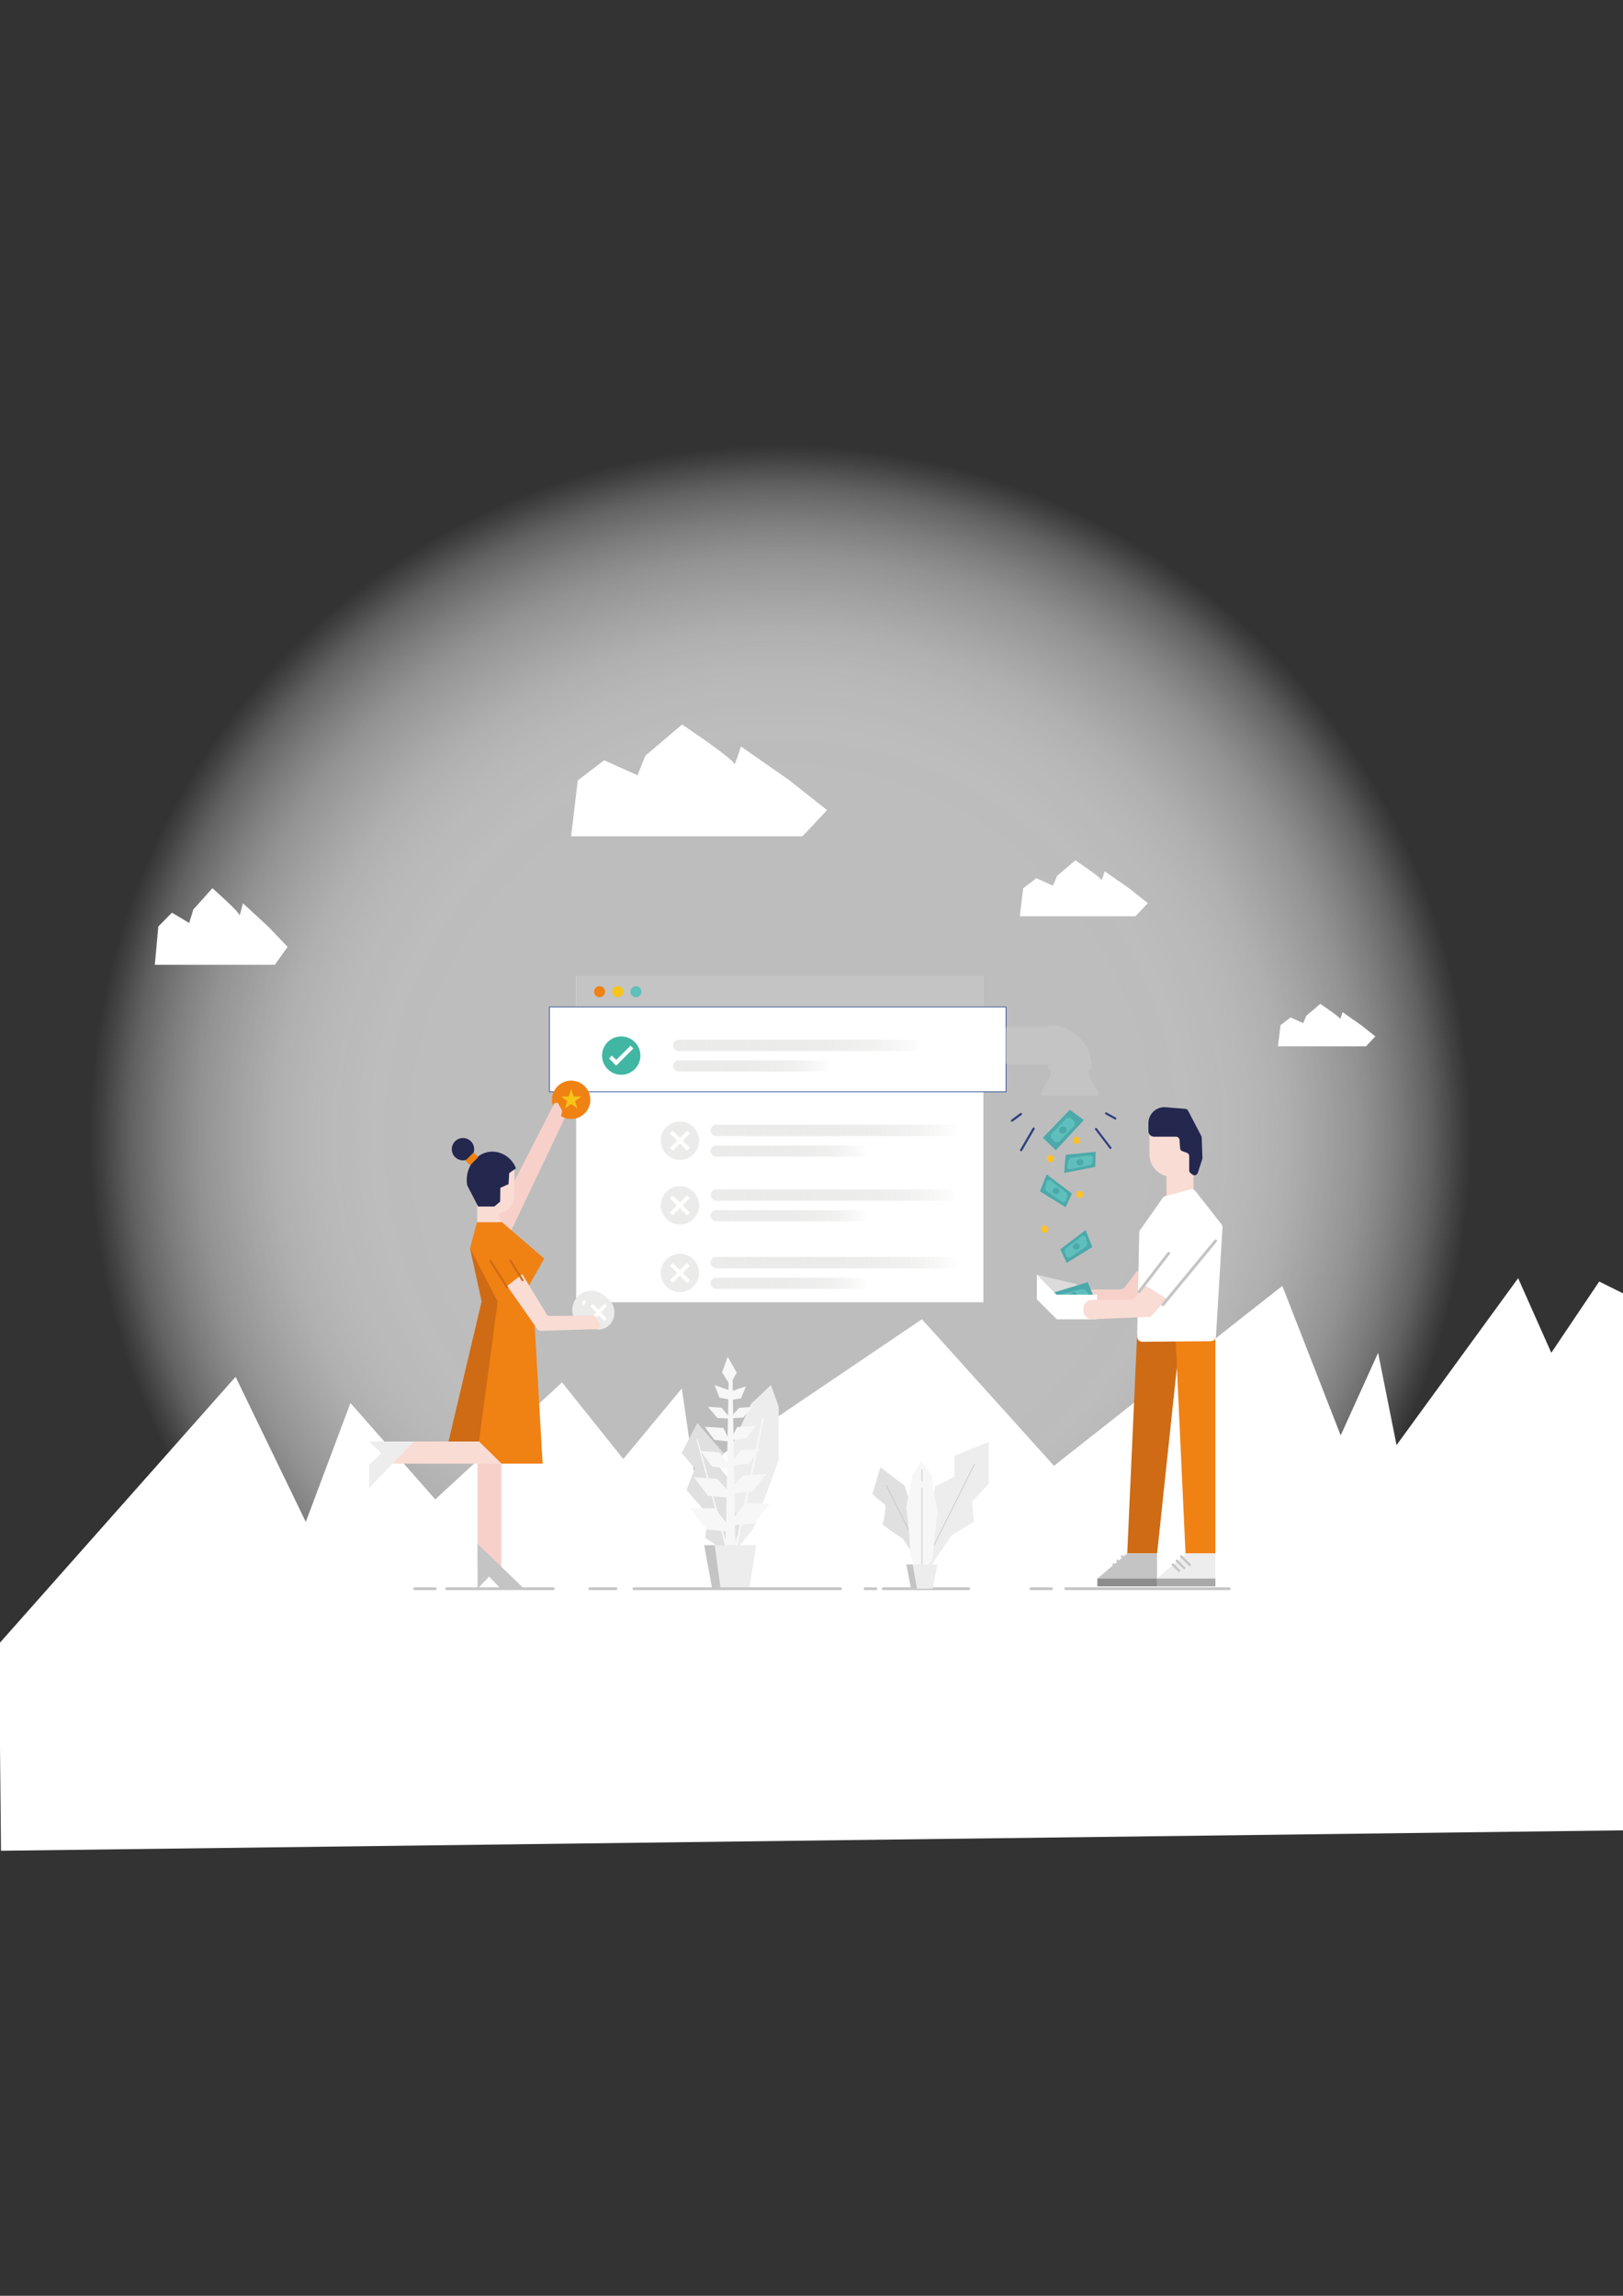 <svg id="Layer_1" data-name="Layer 1" xmlns="http://www.w3.org/2000/svg" xmlns:xlink="http://www.w3.org/1999/xlink" viewBox="0 0 595.28 841.89"><rect x="0" y="0" width="595.28" height="841.89" fill="#333333" stroke="none"/><defs><style>.cls-2{fill:#fff}.cls-3,.cls-31,.cls-32,.cls-36{fill:#c4c4c4}.cls-4{fill:#f08113}.cls-5{fill:#f7c418}.cls-25,.cls-28,.cls-31,.cls-32,.cls-36{stroke-miterlimit:10}.cls-25,.cls-31{stroke-width:.25px}.cls-10{fill:#ebebe9}.cls-18{fill:#4ca9aa}.cls-19{fill:#5fbfbc}.cls-20{fill:#fcc12c}.cls-21{fill:#304080}.cls-22{fill:#f7d1c9}.cls-23{fill:#f9dcd4}.cls-24,.cls-25{fill:#ce6b14}.cls-25{stroke:#ce6b14}.cls-25,.cls-28,.cls-31,.cls-32,.cls-36{stroke-linecap:round}.cls-26{fill:#ededed}.cls-27{fill:#24284f}.cls-28{fill:#214390}.cls-28,.cls-31,.cls-32,.cls-36{stroke:#c4c4c4}.cls-29{fill:#e0e0e0}.cls-30{fill:#f8f7f7}.cls-33{fill:#dbdbdb}.cls-36{stroke-width:.5px}</style><radialGradient id="radial-gradient" cx="286.22" cy="416.64" r="253.44" gradientUnits="userSpaceOnUse"><stop offset=".5" stop-color="#e0e0e0"/><stop offset=".6" stop-color="#e0e0e0" stop-opacity=".99"/><stop offset=".67" stop-color="#e2e2e2" stop-opacity=".95"/><stop offset=".73" stop-color="#e4e4e4" stop-opacity=".88"/><stop offset=".78" stop-color="#e7e7e7" stop-opacity=".78"/><stop offset=".84" stop-color="#ebebeb" stop-opacity=".65"/><stop offset=".89" stop-color="#f0f0f0" stop-opacity=".49"/><stop offset=".94" stop-color="#f6f6f6" stop-opacity=".3"/><stop offset=".98" stop-color="#fcfcfc" stop-opacity=".09"/><stop offset="1" stop-color="#fff" stop-opacity="0"/></radialGradient><linearGradient id="linear-gradient" x1="246.85" y1="383.34" x2="338.26" y2="383.34" gradientUnits="userSpaceOnUse"><stop offset="0" stop-color="#ebebe9"/><stop offset=".22" stop-color="#ebebe9" stop-opacity=".99"/><stop offset=".35" stop-color="#eaeae8" stop-opacity=".95"/><stop offset=".47" stop-color="#e9e9e8" stop-opacity=".89"/><stop offset=".58" stop-color="#e8e8e6" stop-opacity=".8"/><stop offset=".67" stop-color="#e6e6e5" stop-opacity=".68"/><stop offset=".77" stop-color="#e4e4e3" stop-opacity=".54"/><stop offset=".85" stop-color="#e2e2e1" stop-opacity=".37"/><stop offset=".93" stop-color="#dfdfde" stop-opacity=".18"/><stop offset="1" stop-color="#dcdcdc" stop-opacity="0"/></linearGradient><linearGradient id="linear-gradient-2" x1="246.85" y1="390.92" x2="304.49" y2="390.92" xlink:href="#linear-gradient"/><linearGradient id="linear-gradient-3" x1="260.63" y1="414.54" x2="352.04" y2="414.54" xlink:href="#linear-gradient"/><linearGradient id="linear-gradient-4" x1="260.63" y1="422.12" x2="318.27" y2="422.12" xlink:href="#linear-gradient"/><linearGradient id="linear-gradient-5" x1="260.63" y1="463.03" x2="352.04" y2="463.03" xlink:href="#linear-gradient"/><linearGradient id="linear-gradient-6" x1="260.63" y1="470.6" x2="318.27" y2="470.6" xlink:href="#linear-gradient"/><linearGradient id="linear-gradient-7" x1="260.63" y1="438.24" x2="352.04" y2="438.24" xlink:href="#linear-gradient"/><linearGradient id="linear-gradient-8" x1="260.63" y1="445.81" x2="318.27" y2="445.81" xlink:href="#linear-gradient"/></defs><g id="Quiz"><circle cx="286.22" cy="416.64" r="253.44" opacity=".8" fill="url(#radial-gradient)"/><path class="cls-2" d="M211.33 357.89h149.36v119.65H211.33z"/><path class="cls-3" d="M211.33 357.89h149.36v11.55H211.33z"/><circle class="cls-4" cx="219.91" cy="363.66" r="2.02"/><circle class="cls-5" cx="226.59" cy="363.66" r="2.02"/><circle cx="233.26" cy="363.66" r="2.02" fill="#5fbfba"/><path class="cls-2" d="M-.36 602.77l86.77-97.89 25.75 53.22 16.38-43.6 31.11 35.34 46.49-42.9 22.47 28.1 21.46-25.88 4.53 31.13 83.55-56.52 48.43 53.76 83.74-66 21.41 54.85 13.73-30.3 6.76 33.85 44.6-61.21 12.16 27.36 17.57-26.13 9.09 4.51V671.2L.36 678.69l-.72-75.92z"/><path stroke-width=".25" stroke-miterlimit="10" stroke="#214390" fill="#fff" d="M201.5 369.28h167.49v31.11H201.5z"/><rect x="246.85" y="381.25" width="91.41" height="4.18" rx="2.09" fill="url(#linear-gradient)"/><rect x="246.85" y="388.87" width="57.64" height="4.08" rx="2.04" fill="url(#linear-gradient-2)"/><circle class="cls-10" cx="249.38" cy="418.3" r="7.03"/><path class="cls-2" transform="rotate(-45 249.374 418.296)" d="M248.64 413.87h1.47v8.87h-1.47z"/><path class="cls-2" transform="rotate(45 249.381 418.307)" d="M248.64 413.87h1.47v8.87h-1.47z"/><circle class="cls-10" cx="249.38" cy="442" r="7.03"/><path class="cls-2" transform="rotate(-45 249.383 442.002)" d="M248.64 437.57h1.47v8.87h-1.47z"/><path class="cls-2" transform="rotate(45 249.38 441.996)" d="M248.64 437.57h1.47v8.87h-1.47z"/><circle class="cls-10" cx="249.38" cy="466.79" r="7.03"/><path class="cls-2" transform="rotate(-45 249.382 466.793)" d="M248.64 462.36h1.47v8.87h-1.47z"/><path class="cls-2" transform="rotate(45 249.38 466.787)" d="M248.64 462.36h1.47v8.87h-1.47z"/><rect x="260.63" y="412.45" width="91.41" height="4.18" rx="2.09" fill="url(#linear-gradient-3)"/><rect x="260.63" y="420.07" width="57.64" height="4.08" rx="2.04" fill="url(#linear-gradient-4)"/><circle cx="227.85" cy="387.1" r="7.03" fill="#41b6a3"/><path class="cls-2" transform="rotate(-45 225.22 388.93)" d="M224.49 387.08h1.47v3.7h-1.47z"/><path class="cls-2" transform="rotate(45 228.648 387.1)" d="M227.91 382.67h1.47v8.87h-1.47z"/><rect x="260.63" y="460.94" width="91.41" height="4.18" rx="2.09" fill="url(#linear-gradient-5)"/><rect x="260.63" y="468.56" width="57.64" height="4.08" rx="2.04" fill="url(#linear-gradient-6)"/><rect x="260.63" y="436.15" width="91.41" height="4.18" rx="2.09" fill="url(#linear-gradient-7)"/><rect x="260.63" y="443.77" width="57.64" height="4.08" rx="2.04" fill="url(#linear-gradient-8)"/><path class="cls-3" d="M385.35 377.16v12.64a.6.6 0 0 1-.62.58h-15.12a.6.6 0 0 1-.62-.58v-12.64a.6.6 0 0 1 .62-.58h15.12a.6.6 0 0 1 .62.58z"/><path class="cls-3" d="M400.39 390.8v1.2h-15.52a.59.59 0 0 1-.58-.6v-15.47h.82a15.46 15.46 0 0 1 15.19 13.85c.04.32.07.67.09 1.02z"/><rect class="cls-3" x="385.35" y="391.52" width="13.97" height="3.33" rx=".58"/><path class="cls-3" d="M402.46 401.84h-20.24a.63.63 0 0 1-.5-.94l3.47-6.29a.55.55 0 0 1 .49-.3H399a.56.56 0 0 1 .5.3l3.5 6.29a.63.63 0 0 1-.54.94z"/><path class="cls-18" d="M387.25 421.8l-4.75-4.57 9.89-10.28 5.13 3.78-10.27 11.07z"/><path class="cls-19" d="M394.3 412.57l-6.12 6.35a.7.7 0 0 0-1 .06l-1.88-1.81a.69.69 0 0 0 0-1l6.12-6.36a.7.7 0 0 0 1-.05l1.87 1.8a.7.7 0 0 0 .01 1.01z"/><ellipse class="cls-18" cx="389.82" cy="414.38" rx="1.4" ry="1.3" transform="rotate(-46.07 389.873 414.402)"/><path class="cls-18" d="M383.88 430.65l-2.45 6.23 9.4 5.81 2.33-5-9.28-7.04z"/><path class="cls-19" d="M391.39 437.58l-6.52-5a.61.61 0 0 1-.85.19l-.79 3a.62.62 0 0 1 .27.83l6.44 4.33a.63.63 0 0 1 .85-.2l.88-2.32a.62.62 0 0 1-.28-.83z"/><ellipse class="cls-18" cx="387.33" cy="436.71" rx="1.15" ry="1.26" transform="rotate(-60.56 387.362 436.722)"/><path class="cls-18" d="M398.19 451.08l2.45 6.23-9.41 5.81-2.33-5 9.29-7.04z"/><path class="cls-19" d="M390.67 458l6.52-5a.63.63 0 0 0 .85.2l.79 3a.62.62 0 0 0-.27.83l-6.44 4.33a.61.61 0 0 0-.85-.19l-.87-2.32a.62.62 0 0 0 .27-.85z"/><ellipse class="cls-18" cx="394.73" cy="457.14" rx="1.26" ry="1.15" transform="rotate(-29.44 394.688 457.111)"/><path class="cls-18" d="M390.31 430.13l.54-6.66 11-1.09-.11 5.52-11.43 2.23z"/><path class="cls-19" d="M400.11 427.22l-8.11 1.64a.62.62 0 0 0-.68-.55l.62-3.05a.62.62 0 0 0 .61-.63l7.68-1.05a.63.63 0 0 0 .68.55l-.23 2.46a.63.63 0 0 0-.57.63z"/><ellipse class="cls-18" cx="396.08" cy="426.21" rx="1.26" ry="1.15" transform="rotate(-3.34 395.747 425.88)"/><circle class="cls-20" cx="383.18" cy="450.75" r="1.33"/><circle class="cls-20" cx="396.1" cy="438.03" r="1.33"/><circle class="cls-20" cx="385.25" cy="424.89" r="1.33"/><circle class="cls-20" cx="394.84" cy="418.2" r="1.33"/><rect class="cls-21" x="376.44" y="412.84" width=".81" height="9.93" rx=".4" transform="rotate(30.19 376.83 417.778)"/><rect class="cls-21" x="372.39" y="407.3" width=".81" height="4.86" rx=".4" transform="rotate(53.64 372.8 409.753)"/><path class="cls-21" d="M407.52 421.25a.36.36 0 0 1-.53-.06l-5.31-6.94a.4.4 0 0 1 .06-.55.38.38 0 0 1 .54.07l5.31 6.94a.38.38 0 0 1-.07.54zM409.41 410.36a.39.39 0 0 1-.52.15l-3.37-1.87a.4.4 0 0 1-.15-.53.38.38 0 0 1 .52-.16l3.36 1.88a.39.39 0 0 1 .16.53z"/><circle class="cls-10" cx="216.93" cy="480.36" r="7.03"/><path class="cls-2" transform="rotate(-45 216.933 480.363)" d="M216.19 475.93h1.47v8.87h-1.47z"/><path class="cls-2" transform="rotate(45 216.93 480.355)" d="M216.19 475.93h1.47v8.87h-1.47z"/><ellipse class="cls-10" cx="219.54" cy="481.28" rx="5.84" ry="6.27"/><path class="cls-2" d="M222.58 483.62l-.86.92-5.21-5.59.86-.93 5.21 5.6z"/><path class="cls-2" d="M217.37 484.54l-.86-.92 5.21-5.6.86.93-5.21 5.59z"/><path class="cls-22" d="M180.77 451l3.34 2.88a1.51 1.51 0 0 0 2.35-.5l20.44-42.86a1.52 1.52 0 0 0-.11-1.5l-1.79-2.68a1.52 1.52 0 0 0-2.6.15l-22 42.62a1.51 1.51 0 0 0 .37 1.89zM175.15 527.39h8.78v46.97h-8.78z"/><path class="cls-3" d="M175.15 566.14l17.07 16.45h-8.54l-4.28-4.44-4.25 4.44v-16.45z"/><path class="cls-23" d="M188.72 427.94v10.13a7.1 7.1 0 0 1-5.57 6.94v5.52H175v-22.59z"/><path class="cls-4" d="M195.6 477.14l3.42 59.6h-15.11l-8.24-8.13-11.14.02 12.14-51.49-4.26-19.4 2.53-9.53h9.18l15.5 13.32-8.83 15.61h4.81z"/><path class="cls-24" d="M182.53 477.31l-6.86 51.3h-11.14l12.15-51.3-4.26-19.6 10.11 19.6z"/><path class="cls-23" d="M197.09 487.4L186 471.57l5.56-4.31 8.93 14.67a1.32 1.32 0 0 0 1.14.66l15.92-.15a1.33 1.33 0 0 1 1.26.95l1.07 2.36a1.31 1.31 0 0 1-1.24 1.67l-20.38.62a1.34 1.34 0 0 1-1.17-.64z"/><rect class="cls-25" x="189.5" y="459.49" width=".48" height="8.97" rx=".24" transform="rotate(-31.8 192.906 465.464)"/><rect class="cls-25" x="182.74" y="461.27" width=".48" height="11.98" rx=".24" transform="rotate(-32.14 183.006 467.294)"/><path class="cls-23" d="M143.62 536.74v-8.13h32.05l8.26 8.13h-40.31z"/><path class="cls-26" d="M151.84 528.61l-16.44 17.07v-8.54l4.44-4.28-4.44-4.25h16.44z"/><path class="cls-27" d="M189.26 428.44l-2.49 1.74-.25 4.06-3 1.34-.08 5.07-2.13 1.79h-5.93l-4-7.72a10.83 10.83 0 0 1-.18-2c0-5.75 4.23-10.41 9.44-10.41a9.43 9.43 0 0 1 8.58 6.09z"/><circle class="cls-27" cx="169.81" cy="421.42" r="4.1"/><path class="cls-4" transform="rotate(-45 173.074 424.96)" d="M170.94 423.75h4.26v2.42h-4.26z"/><circle class="cls-4" cx="209.49" cy="403.31" r="7.03"/><path class="cls-5" d="M209.49 399.38l.88 2.72h2.87l-2.32 1.68.88 2.72-2.31-1.68-2.32 1.68.89-2.72-2.32-1.68h2.86l.89-2.72z"/><path class="cls-22" d="M200.21 412.94l2.36 2.09c.54.47 1.42 0 1.78-.91l1.65-5.78a1.67 1.67 0 0 0 0-1.39l-1.2-2.15c-.44-.78-1.51-.43-1.95.63l-2.8 5.85a1.5 1.5 0 0 0 .16 1.66z"/><path class="cls-28" d="M390.89 582.59h60M378.08 582.59h7.6M323.98 582.59h31.35M317.28 582.59h3.98M152.04 582.59h7.61M163.78 582.59h39.16"/><path class="cls-26" d="M269.37 569.03l6.88-8.26 9.37-25.35v-19.61l-2.87-7.89-7.26 6.88-6.88 14.92-1.91 39.31h2.67z"/><path class="cls-29" d="M255.8 521.88c-.57.76-5.73 10.9-5.73 10.9l4.78 5.75-3.06 7.83 7.83 9.08-.95 8.49 7.65 5.15 5.73-7.92-3.25-9.55.76-6.43-5.73-7.18 1.53-5.17z"/><path class="cls-30" d="M268.71 506.32h-1.45l-1.11 60.33h3.56l-1-60.33z"/><path class="cls-30" d="M269.71 566.65h.84l9.69-46.72-.61.1-9.92 46.62zM266.78 567.39l-.66.03-10.67-39.59.49.07 10.84 39.49z"/><path class="cls-30" d="M268.94 561.77l-9.74-.86-6.09-7.83h9.14l6.69 8.69zM269.39 549.4l-9.74-.87-5.05-6.8 8.44.55 6.35 7.12zM268.39 538.5l-7.17-.65-4.25-5.73 6.88.44 4.54 5.94zM267.76 528.65l-5.74-.64-3.56-4.8 6.88.45 2.42 4.99zM268.02 520.23l-4.9-.25-3.48-4.1 4.98.33 3.4 4.02zM268 513.28l-4.1-.72-1.81-4.64 5.12 1.82.79 3.54z"/><path class="cls-30" d="M266.75 559.54l9.74-.82 6.09-7.44h-9.14l-6.69 8.26zM266.29 547.78l9.75-.82 5.04-6.46-8.43.52-6.36 6.76zM267.3 537.43l7.17-.62 4.25-5.44-6.88.42-4.54 5.64zM267.93 528.07l5.73-.6 3.56-4.56-6.87.42-2.42 4.74zM267.67 520.08l4.9-.24 3.48-3.9-4.98.31-3.4 3.83zM267.69 513.47l4.1-.68 1.81-4.41-5.12 1.73-.79 3.36zM267.76 507.92l-2.91-4.65 2.05-5.75 3.29 5.83-2.43 4.57z"/><path class="cls-26" d="M274.82 582.2h-13.69l-2.83-15.55h19.09l-2.57 15.55z"/><path class="cls-3" d="M264.25 582.2h-3.12l-2.83-15.55h3.85l2.1 15.55z"/><path class="cls-26" d="M340.5 575.59h-2.92l5.35-30.42 7.13-3.65v-7.67l12.58-5.11v15.33l-6.08 6.7.61 7.3-8.15 4.98-8.52 12.54z"/><path class="cls-31" d="M357.39 536.9l-16.16 32.4"/><path class="cls-29" d="M341.23 575.29l-2.46.42-4.07-6.09-3.5-5.33s-8-5.17-7.52-5.5 1.37-6.65.95-6.95-4.66-3.9-4.66-3.9l2.93-9.88 8.92 6.75z"/><path class="cls-31" d="M325.1 544.66l11.76 23.55"/><path class="cls-30" d="M337.91 535.68l-3.41 5.48-2.07 11.56 1.17 10.96.29 6.81 3.41 7.66 4.74-6.45 1.83-17.41-1.58-8.51-.37-4.62-4.01-5.48z"/><path class="cls-31" d="M338.15 545.54v29.32M338.15 538.97v4.14"/><path class="cls-26" d="M342.05 582.59h-7.92l-1.68-8.88h11.4l-1.8 8.88z"/><path class="cls-3" d="M336.32 582.59h-2.19l-1.68-8.88h2.32l1.55 8.88z"/><path class="cls-2" d="M209.46 306.69h84.83l9.06-9.6-13.75-10.9-17.86-12.47s-2.47 8-2.51 6.35-19.05-14.38-19.05-14.38l-13.46 11.42-2.92 7.18-12.2-5.49-9.69 7.39zM374.05 336h42.41l4.54-4.8-6.88-5.45-8.93-6.23s-1.24 4-1.25 3.17-9.53-7.19-9.53-7.19l-6.73 5.71-1.46 3.59-6.1-2.75-4.85 3.7zM468.72 383.7H501l3.44-3.64-5.23-4.14-6.78-4.74s-.94 3.05-.95 2.41-7.24-5.46-7.24-5.46l-5.12 4.34-1.12 2.72-4.63-2.09-3.69 2.81zM56.79 353.81h44l4.7-6.58-7.14-7.47-9.26-8.54s-1.29 5.5-1.3 4.34-9.88-9.85-9.88-9.85l-7 7.82-1.52 4.93-6.32-3.77-5 5.07z"/><path class="cls-32" d="M232.5 582.59h75.76M216.33 582.59h9.6"/><path class="cls-22" d="M424 472.54l-5.55 6.36a.82.82 0 0 1-.57.26l-21.26.82a3.13 3.13 0 0 1-3.11-3.13V476a3.12 3.12 0 0 1 3.13-3.11h13.72a3.15 3.15 0 0 0 2.55-1.31l1.56-2.06 2.63-3.52z" id="arm"/><path class="cls-33" d="M394.62 481.85l-14.31-5.37v-9.04l14.17 3.34.14 11.07z"/><path class="cls-33" d="M402.08 483.8l-7.46-3.93-.43-9.16 8.23 4.05-.34 9.04z"/><path class="cls-18" d="M389.87 480.51l-4.28-6.26 13.37-4.08 2.59 6.33-11.68 4.01z"/><path class="cls-19" d="M399.29 475.25l-8.51 2.65a.62.62 0 0 0-.89.05l-2.31-2a.63.63 0 0 0 0-.89l9.11-2.33a.65.65 0 0 0 .9-.05l1.7 1.64a.63.63 0 0 0 0 .93z"/><ellipse class="cls-18" cx="393.83" cy="475.11" rx="1.28" ry="1.19" transform="rotate(-46.07 393.876 475.13)"/><path class="cls-2" d="M387.57 483.74l-7.26-7.26v-9.04l7.26 7.41v8.89zM402.08 483.8h-14.51v-9.04h14.85l-.34 9.04z"/><g id="Pants"><path class="cls-24" d="M424.4 569.66h-10.96l3.64-80.44h15.87l-8.55 80.44z"/><path class="cls-4" d="M434.82 569.66h10.95v-80.44H431.1l3.72 80.44z"/></g><g id="Shoe"><path class="cls-3" d="M424.39 578.88h-21.91l10.96-9.22h10.95v9.22z"/><path class="cls-31" d="M415 574.11a.28.28 0 0 1-.4 0l-3.31-3.19a.27.27 0 0 1 0-.39.32.32 0 0 1 .41 0l3.3 3.19a.27.27 0 0 1 0 .39zM412.92 575.24a.28.28 0 0 1-.4 0l-2.86-2.75a.27.27 0 0 1 0-.39.28.28 0 0 1 .4 0l2.86 2.75a.27.27 0 0 1 0 .39zM411 576.21a.3.3 0 0 1-.4 0l-2.4-2.32a.27.27 0 0 1 0-.39.32.32 0 0 1 .41 0l2.39 2.32a.27.27 0 0 1 0 .39z"/><path fill="#8d8d8e" d="M402.48 578.88h21.91v2.86h-21.91z"/></g><path class="cls-26" d="M445.77 578.88h-21.42l10.71-9.22h10.71v9.22z"/><path class="cls-31" d="M436.58 574.11a.28.28 0 0 1-.4 0l-3.18-3.19a.27.27 0 0 1 0-.39.3.3 0 0 1 .4 0l3.23 3.19a.27.27 0 0 1-.05.39zM434.55 575.24a.27.27 0 0 1-.39 0l-2.79-2.75a.27.27 0 0 1 0-.39.27.27 0 0 1 .39 0l2.79 2.75a.27.27 0 0 1 0 .39zM432.68 576.21a.3.3 0 0 1-.4 0l-2.34-2.32a.27.27 0 0 1 0-.39.29.29 0 0 1 .39 0l2.35 2.32a.27.27 0 0 1 0 .39z"/><path fill="#a9a9a9" d="M424.35 578.88h21.43v2.86h-21.43z"/><g id="HEAD"><path class="cls-23" d="M427.84 430.86h9.91v9.91h-9.91z"/><path class="cls-23" d="M421.57 415.94h15.13a1.06 1.06 0 0 1 1.06 1.06v13.43a1.06 1.06 0 0 1-1.06 1.06h-7a8.11 8.11 0 0 1-8.11-8.11v-7.44h-.02z"/><path class="cls-27" d="M440.74 416.83l.29 7.77a1.49 1.49 0 0 1-.07.47l-1.62 5a1.3 1.3 0 0 1-2.06.61l-.62-.5a1.32 1.32 0 0 1-.49-1V424a1.32 1.32 0 0 0-.86-1.25l-1.63-.59a1.31 1.31 0 0 1-.85-1.15l-.2-2.94a1.32 1.32 0 0 0-1.31-1.23h-8.11a2.08 2.08 0 0 1-2-2.12V412a5.91 5.91 0 0 1 5.78-6l7.78.62a1.27 1.27 0 0 1 1 .7l5 9.57z"/></g><path class="cls-2" d="M448.38 450.29L446 490a1.9 1.9 0 0 1-1.86 1.83l-25.2.21a1.91 1.91 0 0 1-1.86-2l.76-37.95a2 2 0 0 1 .61-1.4l8.13-11.59a1.83 1.83 0 0 1 .79-.45l9.2-2.49a1.82 1.82 0 0 1 1.91.66l9.52 12.11a2.07 2.07 0 0 1 .38 1.36z"/><g id="arm-2" data-name="arm"><path class="cls-23" d="M427.84 476.27l-5.53 6.38a.82.82 0 0 1-.57.26l-21.26.88a3.12 3.12 0 0 1-3.11-3.12v-.85a3.11 3.11 0 0 1 3.11-3.12h13.72a3.13 3.13 0 0 0 2.55-1.32l1.55-2.06 1.52-2.11z"/><path class="cls-36" d="M426.37 478.67a.29.29 0 0 0 .39-.05l19.33-23.42a.24.24 0 0 0-.06-.35.3.3 0 0 0-.39 0l-19.32 23.42a.24.24 0 0 0 .05.4zM417.58 474a.29.29 0 0 0 .39-.07l10.89-14.19a.23.23 0 0 0-.07-.34.3.3 0 0 0-.39.06l-10.89 14.14a.25.25 0 0 0 .07.4z"/></g></g></svg>